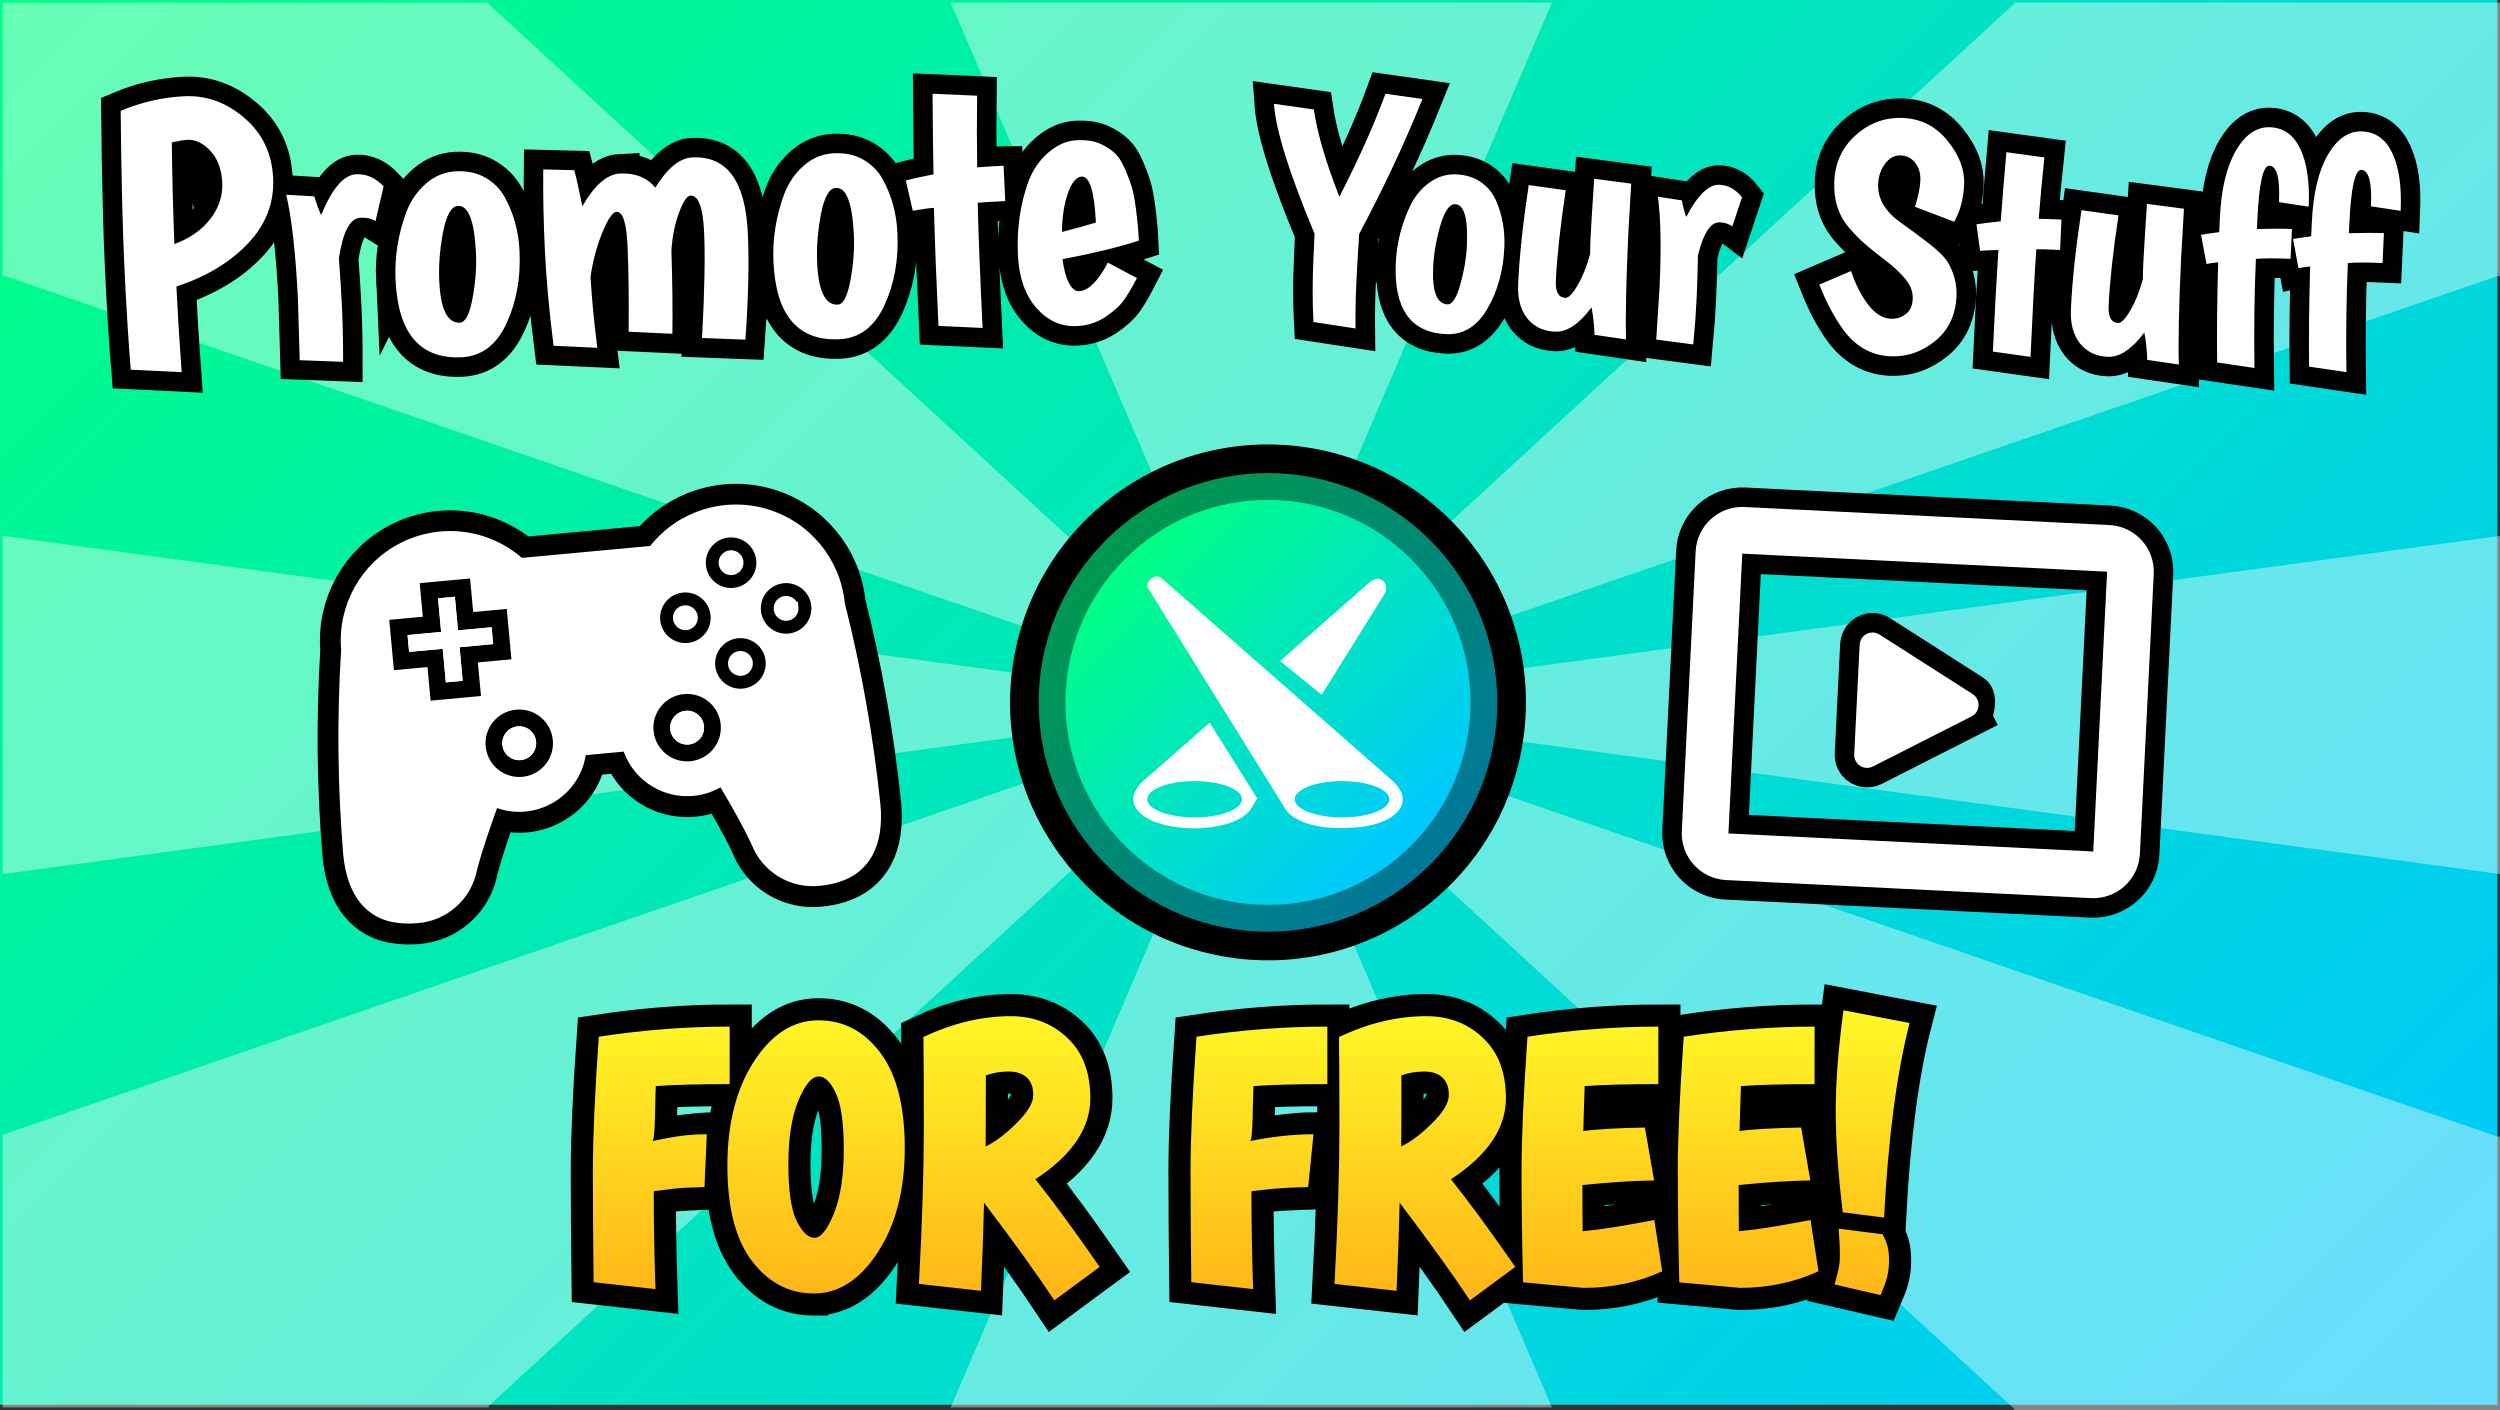 <svg version="1.1" xmlns="http://www.w3.org/2000/svg" xmlns:xlink="http://www.w3.org/1999/xlink" width="480.5" height="271" viewBox="0,0,480.5,271"><rect x="0" y="0" width="480.5" height="271" fill="#333333" stroke="none"/><defs><linearGradient x1="52" y1="-8" x2="427" y2="367" gradientUnits="userSpaceOnUse" id="color-1"><stop offset="0" stop-color="#00ff84"/><stop offset="1" stop-color="#00c8ff"/></linearGradient><linearGradient x1="239.985" y1="238.68" x2="239.985" y2="294.429" gradientUnits="userSpaceOnUse" id="color-2"><stop offset="0" stop-color="#fff827"/><stop offset="1" stop-color="#ffb517"/></linearGradient><linearGradient x1="212.041" y1="148.333" x2="274.375" y2="210.667" gradientUnits="userSpaceOnUse" id="color-3"><stop offset="0" stop-color="#00994f"/><stop offset="1" stop-color="#007899"/></linearGradient><linearGradient x1="215.684" y1="151.976" x2="270.732" y2="207.024" gradientUnits="userSpaceOnUse" id="color-4"><stop offset="0" stop-color="#00ff84"/><stop offset="1" stop-color="#00c9ff"/></linearGradient></defs><g transform="translate(0.5,-44.5)"><g stroke-linejoin="miter" stroke-miterlimit="10" stroke-dasharray="" stroke-dashoffset="0" style="mix-blend-mode: normal"><path d="M-0.5,314.5v-270h480v270z" fill="url(#color-1)" fill-rule="nonzero" stroke="none" stroke-width="1" stroke-linecap="butt"/><g fill-opacity="0.4" fill="#ffffff" fill-rule="nonzero" stroke="none" stroke-width="0" stroke-linecap="butt"><path d="M240,180.5l239.724,82.515l0.276,-0.155v52.641h-93.583l0.276,-0.155z" data-paper-data="{&quot;index&quot;:null}"/><path d="M182.219,315l57.781,-135l57.781,135z"/><path d="M297.781,45l-57.781,135l-57.781,-135z" data-paper-data="{&quot;index&quot;:null}"/><path d="M0,147.498l240,32.502l-240,32.502z"/><path d="M480,212.502l-240,-32.502l240,-32.502z" data-paper-data="{&quot;index&quot;:null}"/><path d="M240,180l-239.724,-82.515l-0.276,0.155v-52.641h93.583l-0.276,0.155z" data-paper-data="{&quot;index&quot;:null}"/><path d="M93.308,314.845l0.276,0.155h-93.583v-52.641l0.276,0.155l239.724,-82.515z" data-paper-data="{&quot;index&quot;:null}"/><path d="M386.693,45.155l-0.276,-0.155h93.583v52.641l-0.276,-0.155l-239.724,82.515z" data-paper-data="{&quot;index&quot;:null}"/></g><path d="M24.631,115.557c-0.444,-5.386 -0.846,-11.857 -1.207,-19.414c-0.361,-7.566 -0.606,-17.678 -0.733,-30.335c3.936,-1.673 8.014,-2.61 12.235,-2.811c4.221,-0.201 8.065,1.184 11.531,4.156c3.466,2.963 5.312,6.821 5.539,11.573c0.226,4.743 -1.381,8.928 -4.822,12.557c-3.432,3.628 -8.02,6.392 -13.767,8.292c0.255,5.339 0.591,10.824 1.009,16.454zM39.932,86.572c1.645,-2.133 -0.593,-4.962 -0.714,-7.487c-0.121,-2.534 2.124,-4.058 0.735,-5.57c-1.389,-1.512 -2.894,-2.229 -4.515,-2.152c-0.429,0.02 -1.401,0.188 -2.918,0.503c0.078,6.73 0.245,13.245 0.499,19.546c2.964,-1.094 5.269,-2.708 6.913,-4.841zM68.789,86.344c-2.003,0.096 -3.388,2.693 -4.153,7.791c0.253,3.341 0.452,6.539 0.598,9.595c0.145,3.047 0.216,6.485 0.212,10.314l-8.336,-0.317c-0.195,-7.023 -0.31,-10.893 -0.344,-11.61c-0.421,-8.824 -1.172,-15.554 -2.252,-20.19l5.394,0.317c0.402,1.372 0.842,2.57 1.32,3.593c2.1,-5.115 4.343,-7.73 6.728,-7.844c1.957,-0.093 3.717,0.682 5.28,2.326l-1.559,6.672c-0.78,-0.486 -1.742,-0.701 -2.889,-0.647zM83.93,98.593c0.258,5.395 1.579,8.035 3.964,7.922c1.053,-0.05 1.861,-1.606 2.425,-4.668c0.573,-3.062 0.793,-5.977 0.661,-8.745c-0.292,-6.112 -1.439,-9.121 -3.443,-9.025c-1.286,0.061 -2.247,1.746 -2.883,5.054c-0.627,3.308 -0.868,6.462 -0.725,9.462zM75.527,98.349c-0.212,-4.435 0.485,-8.82 2.09,-13.155c0.857,-2.189 2.125,-4.005 3.802,-5.449c1.677,-1.444 3.588,-2.216 5.731,-2.319c2.143,-0.102 4.011,0.299 5.605,1.203c1.603,0.904 2.848,2.147 3.736,3.73c1.727,3.121 2.681,6.568 2.861,10.342c0.248,5.199 -0.594,9.867 -2.526,14.003c-1.923,4.126 -4.795,6.28 -8.615,6.463c-7.967,0.38 -12.195,-4.559 -12.684,-14.818zM118.663,77.856c2.907,-0.139 5.173,0.762 6.797,2.701c2.305,-3.752 4.674,-5.686 7.105,-5.802c6.634,-0.317 10.189,4.51 10.665,14.48c0.269,5.637 0.115,12.485 -0.462,20.544l-8.336,-0.317c0.487,-8.97 0.619,-15.789 0.396,-20.457c-0.223,-4.677 -1.099,-6.98 -2.627,-6.907c-0.671,0.032 -1.407,1.141 -2.209,3.327c-0.802,2.186 -1.284,4.6 -1.447,7.241c0.191,5.968 0.254,11.297 0.189,15.988l-8.41,-0.397c0.061,-6.736 -0.012,-12.275 -0.219,-16.617c-0.207,-4.342 -0.907,-6.485 -2.1,-6.428c-0.764,0.036 -1.693,1.407 -2.788,4.111c-1.085,2.704 -1.824,5.522 -2.216,8.455c0.265,4.386 0.701,8.909 1.306,13.568l-8.409,-0.383c-0.852,-6.702 -1.41,-12.82 -1.675,-18.355c-0.264,-5.535 -0.367,-10.718 -0.308,-15.549l5.961,0.15c0.35,1.272 0.867,3.587 1.55,6.944c2.336,-4.081 4.748,-6.18 7.236,-6.299zM156.563,95.126c0.258,5.395 1.579,8.035 3.964,7.922c1.053,-0.05 1.861,-1.606 2.425,-4.668c0.573,-3.062 0.793,-5.977 0.661,-8.745c-0.292,-6.112 -1.439,-9.121 -3.443,-9.025c-1.286,0.061 -2.247,1.746 -2.883,5.054c-0.627,3.308 -0.868,6.462 -0.725,9.462zM148.16,94.883c-0.212,-4.435 0.485,-8.82 2.09,-13.155c0.857,-2.189 2.125,-4.005 3.802,-5.449c1.677,-1.444 3.588,-2.216 5.731,-2.319c2.143,-0.102 4.011,0.299 5.605,1.203c1.603,0.904 2.848,2.147 3.736,3.73c1.727,3.121 2.681,6.568 2.861,10.342c0.248,5.199 -0.594,9.867 -2.526,14.003c-1.923,4.126 -4.795,6.28 -8.615,6.463c-7.967,0.38 -12.195,-4.559 -12.684,-14.818zM192.385,76.354l0.324,6.793c-2.292,0.109 -4.057,0.217 -5.294,0.323c0.088,4.777 0.401,12.798 0.938,24.063l-8.48,-0.394c-0.398,-8.349 -0.689,-15.913 -0.873,-22.694c-0.717,0.034 -2.072,0.22 -4.064,0.558l-1.342,-5.819c1.125,-0.297 2.9,-0.689 5.323,-1.179c-0.075,-3.536 -0.135,-8.697 -0.179,-15.485l8.563,0.376c-0.063,4.738 -0.059,9.328 0.013,13.77c1.19,-0.104 2.88,-0.208 5.07,-0.312zM212.429,94.981l5.59,2.955c-0.829,1.618 -1.636,2.996 -2.422,4.136c-0.787,1.13 -1.99,2.238 -3.61,3.324c-1.62,1.086 -3.455,1.678 -5.505,1.776c-3.01,0.144 -5.6,-1.012 -7.772,-3.467c-2.172,-2.455 -3.361,-5.854 -3.568,-10.196c-0.237,-4.966 0.422,-9.639 1.978,-14.019c0.853,-2.282 2.14,-4.169 3.862,-5.662c1.722,-1.492 3.524,-2.283 5.406,-2.373c1.882,-0.09 3.411,0.136 4.585,0.678c1.175,0.542 2.124,1.164 2.849,1.867c0.734,0.703 1.396,1.759 1.986,3.169c0.59,1.41 1.014,2.562 1.272,3.455c0.257,0.894 0.502,2.199 0.733,3.915c0.295,2.274 0.487,4.343 0.576,6.206c-3.761,1.235 -8.653,2.426 -14.678,3.572c0.24,1.903 0.649,3.415 1.225,4.536c0.576,1.112 1.223,1.651 1.94,1.616c0,0 3.667,-1.917 5.551,-5.49zM207.409,78.439c-1.053,0.05 -1.949,1.144 -2.687,3.28c-0.729,2.136 -1.098,4.591 -1.105,7.365c2.5,-0.642 4.671,-1.246 6.512,-1.81c-0.285,-5.963 -1.191,-8.908 -2.719,-8.836z" fill="none" fill-rule="nonzero" stroke="#000000" stroke-width="7.5" stroke-linecap="square"/><path d="M24.631,115.557c-0.444,-5.386 -0.846,-11.857 -1.207,-19.414c-0.361,-7.566 -0.606,-17.678 -0.733,-30.335c3.936,-1.673 8.014,-2.61 12.235,-2.811c4.221,-0.201 8.065,1.184 11.531,4.156c3.466,2.963 5.312,6.821 5.539,11.573c0.226,4.743 -1.381,8.928 -4.822,12.557c-3.432,3.628 -8.02,6.392 -13.767,8.292c0.255,5.339 0.591,10.824 1.009,16.454zM39.932,86.572c1.645,-2.133 2.407,-4.462 2.286,-6.987c-0.121,-2.534 -0.876,-4.558 -2.265,-6.07c-1.389,-1.512 -2.894,-2.229 -4.515,-2.152c-0.429,0.02 -1.401,0.188 -2.918,0.503c0.078,6.73 0.245,13.245 0.499,19.546c2.964,-1.094 5.269,-2.708 6.913,-4.841zM68.789,86.344c-2.003,0.096 -3.388,2.693 -4.153,7.791c0.253,3.341 0.452,6.539 0.598,9.595c0.145,3.047 0.216,6.485 0.212,10.314l-8.336,-0.317c-0.195,-7.023 -0.31,-10.893 -0.344,-11.61c-0.421,-8.824 -1.172,-15.554 -2.252,-20.19l5.394,0.317c0.402,1.372 0.842,2.57 1.32,3.593c2.1,-5.115 4.343,-7.73 6.728,-7.844c1.957,-0.093 3.717,0.682 5.28,2.326l-1.559,6.672c-0.78,-0.486 -1.742,-0.701 -2.889,-0.647zM83.93,98.593c0.258,5.395 1.579,8.035 3.964,7.922c1.053,-0.05 1.861,-1.606 2.425,-4.668c0.573,-3.062 0.793,-5.977 0.661,-8.745c-0.292,-6.112 -1.439,-9.121 -3.443,-9.025c-1.286,0.061 -2.247,1.746 -2.883,5.054c-0.627,3.308 -0.868,6.462 -0.725,9.462zM75.527,98.349c-0.212,-4.435 0.485,-8.82 2.09,-13.155c0.857,-2.189 2.125,-4.005 3.802,-5.449c1.677,-1.444 3.588,-2.216 5.731,-2.319c2.143,-0.102 4.011,0.299 5.605,1.203c1.603,0.904 2.848,2.147 3.736,3.73c1.727,3.121 2.681,6.568 2.861,10.342c0.248,5.199 -0.594,9.867 -2.526,14.003c-1.923,4.126 -4.795,6.28 -8.615,6.463c-7.967,0.38 -12.195,-4.559 -12.684,-14.818zM118.663,77.856c2.907,-0.139 5.173,0.762 6.797,2.701c2.305,-3.752 4.674,-5.686 7.105,-5.802c6.634,-0.317 10.189,4.51 10.665,14.48c0.269,5.637 0.115,12.485 -0.462,20.544l-8.336,-0.317c0.487,-8.97 0.619,-15.789 0.396,-20.457c-0.223,-4.677 -1.099,-6.98 -2.627,-6.907c-0.671,0.032 -1.407,1.141 -2.209,3.327c-0.802,2.186 -1.284,4.6 -1.447,7.241c0.191,5.968 0.254,11.297 0.189,15.988l-8.41,-0.397c0.061,-6.736 -0.012,-12.275 -0.219,-16.617c-0.207,-4.342 -0.907,-6.485 -2.1,-6.428c-0.764,0.036 -1.693,1.407 -2.788,4.111c-1.085,2.704 -1.824,5.522 -2.216,8.455c0.265,4.386 0.701,8.909 1.306,13.568l-8.409,-0.383c-0.852,-6.702 -1.41,-12.82 -1.675,-18.355c-0.264,-5.535 -0.367,-10.718 -0.308,-15.549l5.961,0.15c0.35,1.272 0.867,3.587 1.55,6.944c2.336,-4.081 4.748,-6.18 7.236,-6.299zM156.563,95.126c0.258,5.395 1.579,8.035 3.964,7.922c1.053,-0.05 1.861,-1.606 2.425,-4.668c0.573,-3.062 0.793,-5.977 0.661,-8.745c-0.292,-6.112 -1.439,-9.121 -3.443,-9.025c-1.286,0.061 -2.247,1.746 -2.883,5.054c-0.627,3.308 -0.868,6.462 -0.725,9.462zM148.16,94.883c-0.212,-4.435 0.485,-8.82 2.09,-13.155c0.857,-2.189 2.125,-4.005 3.802,-5.449c1.677,-1.444 3.588,-2.216 5.731,-2.319c2.143,-0.102 4.011,0.299 5.605,1.203c1.603,0.904 2.848,2.147 3.736,3.73c1.727,3.121 2.681,6.568 2.861,10.342c0.248,5.199 -0.594,9.867 -2.526,14.003c-1.923,4.126 -4.795,6.28 -8.615,6.463c-7.967,0.38 -12.195,-4.559 -12.684,-14.818zM192.385,76.354l0.324,6.793c-2.292,0.109 -4.057,0.217 -5.294,0.323c0.088,4.777 0.401,12.798 0.938,24.063l-8.48,-0.394c-0.398,-8.349 -0.689,-15.913 -0.873,-22.694c-0.717,0.034 -2.072,0.22 -4.064,0.558l-1.342,-5.819c1.125,-0.297 2.9,-0.689 5.323,-1.179c-0.075,-3.536 -0.135,-8.697 -0.179,-15.485l8.563,0.376c-0.063,4.738 -0.059,9.328 0.013,13.77c1.19,-0.104 2.88,-0.208 5.07,-0.312zM206.878,100.471c1.817,-0.087 3.667,-1.917 5.551,-5.49l5.59,2.955c-0.829,1.618 -1.636,2.996 -2.422,4.136c-0.787,1.13 -1.99,2.238 -3.61,3.324c-1.62,1.086 -3.455,1.678 -5.505,1.776c-3.01,0.144 -5.6,-1.012 -7.772,-3.467c-2.172,-2.455 -3.361,-5.854 -3.568,-10.196c-0.237,-4.966 0.422,-9.639 1.978,-14.019c0.853,-2.282 2.14,-4.169 3.862,-5.662c1.722,-1.492 3.524,-2.283 5.406,-2.373c1.882,-0.09 3.411,0.136 4.585,0.678c1.175,0.542 2.124,1.164 2.849,1.867c0.734,0.703 1.396,1.759 1.986,3.169c0.59,1.41 1.014,2.562 1.272,3.455c0.257,0.894 0.502,2.199 0.733,3.915c0.295,2.274 0.487,4.343 0.576,6.206c-3.761,1.235 -8.653,2.426 -14.678,3.572c0.24,1.903 0.649,3.415 1.225,4.536c0.576,1.112 1.223,1.651 1.94,1.616zM207.409,78.439c-1.053,0.05 -1.949,1.144 -2.687,3.28c-0.729,2.136 -1.098,4.591 -1.105,7.365c2.5,-0.642 4.671,-1.246 6.512,-1.81c-0.285,-5.963 -1.191,-8.908 -2.719,-8.836z" fill="#ffffff" fill-rule="nonzero" stroke="none" stroke-width="1" stroke-linecap="square"/><path d="M251.943,94.172l0.215,-4.739c-4.856,-11.616 -7.46,-19.943 -7.809,-24.981l7.665,1.083c0.697,4.644 2.336,10.235 4.915,16.773c3.746,-7.279 6.697,-13.875 8.854,-19.788l7.114,1.01c-3.433,8.523 -7.486,17.162 -12.159,25.918c-0.248,3.693 -0.436,6.935 -0.562,9.726c-0.127,2.791 -0.174,5.609 -0.143,8.455l-8.092,-1.236c-0.195,-3.834 -0.195,-7.908 0.001,-12.223zM274.952,95.893c-0.211,4.643 0.71,7.011 2.763,7.105c0.906,0.041 1.723,-1.228 2.451,-3.806c0.736,-2.578 1.158,-5.058 1.266,-7.44c0.239,-5.261 -0.504,-7.93 -2.228,-8.009c-1.107,-0.05 -2.065,1.316 -2.874,4.1c-0.801,2.784 -1.261,5.467 -1.378,8.05zM267.771,95.012c0.173,-3.817 1.121,-7.519 2.843,-11.105c0.91,-1.807 2.141,-3.262 3.694,-4.364c1.553,-1.103 3.251,-1.612 5.096,-1.528c1.844,0.084 3.413,0.577 4.706,1.479c1.301,0.903 2.269,2.068 2.903,3.495c1.23,2.812 1.772,5.842 1.624,9.09c-0.203,4.475 -1.298,8.407 -3.284,11.796c-1.978,3.382 -4.611,4.998 -7.899,4.848c-6.857,-0.311 -10.084,-4.882 -9.683,-13.711zM313.016,79.794l-0.562,9.726c-0.416,9.15 -0.557,15.89 -0.424,20.219l-6.071,-0.891c-0.042,-1.73 -0.227,-3.486 -0.556,-5.269c-2.412,3.217 -4.757,4.774 -7.035,4.671c-2.278,-0.103 -4.059,-0.964 -5.343,-2.581c-1.284,-1.625 -1.864,-3.813 -1.739,-6.564c0.242,-5.333 0.92,-11.679 2.034,-19.037l7.115,0.998c-1.057,6.991 -1.691,12.805 -1.901,17.44c-0.095,2.101 0.514,3.181 1.83,3.241c0.609,0.028 1.394,-0.78 2.352,-2.424c0.967,-1.644 1.769,-3.644 2.406,-6.002c0.001,-0.908 0.029,-1.976 0.085,-3.202c0.056,-1.235 0.287,-4.989 0.692,-11.263zM330.028,87.233c-1.724,-0.078 -3.118,2.036 -4.182,6.343c-0.051,2.883 -0.136,5.639 -0.255,8.269c-0.119,2.622 -0.334,5.574 -0.643,8.855l-7.117,-0.938c0.395,-6.033 0.606,-9.358 0.634,-9.976c0.345,-7.594 0.24,-13.421 -0.315,-17.48l4.597,0.703c0.234,1.208 0.516,2.269 0.844,3.184c2.208,-4.215 4.339,-6.276 6.392,-6.183c1.684,0.077 3.13,0.881 4.338,2.415l-1.869,5.593c-0.629,-0.479 -1.437,-0.74 -2.423,-0.785zM367.557,84.248c0.629,-1.988 0.974,-3.66 1.035,-5.016c0.062,-1.355 -0.261,-2.491 -0.966,-3.407c-0.698,-0.916 -1.632,4.1 -2.803,4.047c-1.163,-0.053 -2.163,-5.024 -3.001,-3.913c-0.83,1.111 -1.279,2.409 -1.346,3.893c-0.13,2.871 1.402,5.408 4.596,7.61c3.183,2.282 5.346,3.923 6.49,4.924c1.152,1.001 1.959,1.901 2.421,2.702c1.136,2.069 1.655,4.169 1.558,6.303c-0.168,3.697 -1.545,6.588 -4.131,8.672c-2.578,2.085 -5.426,3.056 -8.546,2.915c-3.697,-0.168 -6.726,-1.869 -9.086,-5.102c-1.71,-2.344 -3.246,-5.234 -4.608,-8.671l6.098,-2.616c0.834,2.505 1.919,4.644 3.252,6.416c1.342,1.765 -1.185,-4.317 0.419,-4.244c1.026,0.047 5.964,6.76 6.811,6.139c0.856,-0.62 1.314,-1.596 1.375,-2.927c0.061,-1.339 -0.396,-2.606 -1.37,-3.799c-0.974,-1.201 -2.296,-2.435 -3.966,-3.7c-1.67,-1.273 -2.961,-2.308 -3.873,-3.105c-0.912,-0.805 -1.914,-1.827 -3.007,-3.066c-2.069,-2.4 -3.021,-5.397 -2.858,-8.989c0.163,-3.593 1.551,-6.551 4.164,-8.875c2.613,-2.332 5.644,-3.42 9.092,-3.263c3.448,0.157 6.291,1.624 8.527,4.401c2.245,2.77 3.303,5.562 3.175,8.377c-0.128,2.815 -0.771,5.2 -1.928,7.157zM395.712,86.697l-0.266,5.846c-1.973,-0.09 -3.493,-0.139 -4.562,-0.147c-0.307,4.1 -0.68,10.998 -1.121,20.694l-7.234,-1.016c0.326,-7.185 0.682,-13.69 1.067,-19.515c-0.617,-0.028 -1.793,0.023 -3.527,0.153l-0.685,-5.094c0.988,-0.164 2.54,-0.359 4.655,-0.584c0.218,-3.036 0.58,-7.463 1.086,-13.282l7.307,1.007c-0.433,4.055 -0.797,7.988 -1.09,11.799c1.028,0.007 2.485,0.053 4.369,0.138zM419.257,84.62l-0.562,9.726c-0.416,9.15 -0.557,15.89 -0.424,20.219l-6.071,-0.891c-0.042,-1.73 -0.227,-3.486 -0.556,-5.269c-2.412,3.217 -4.757,4.774 -7.035,4.671c-2.278,-0.103 -4.059,-0.964 -5.343,-2.581c-1.284,-1.625 -1.864,-3.813 -1.739,-6.564c0.242,-5.333 0.92,-11.679 2.034,-19.037l7.115,0.998c-1.057,6.991 -1.691,12.805 -1.901,17.44c-0.095,2.101 0.514,3.182 1.83,3.241c0.609,0.028 1.394,-0.78 2.352,-2.424c0.967,-1.644 1.769,-3.644 2.406,-6.002c0.001,-0.908 0.029,-1.976 0.085,-3.202c0.056,-1.235 0.287,-4.989 0.692,-11.263zM426.159,86.416c0.252,-5.549 1.28,-9.874 3.085,-12.975c1.805,-3.108 4.01,-4.603 6.616,-4.485c2.606,0.118 4.539,1.532 5.798,4.241c1.259,2.709 1.783,6.385 1.572,11.028l-5.71,-0.874c0.209,-4.603 -0.404,-6.937 -1.84,-7.003c-1.227,-0.056 -1.999,3.409 -2.316,10.394l-0.081,1.78c2.76,-0.084 5.002,-0.086 6.726,-0.008l-0.261,5.738c-2.839,-0.129 -5.061,-0.129 -6.666,-0.001c-0.286,6.287 -0.378,13.278 -0.278,20.973l-7.172,-1.061c-0.071,-5.685 -0.005,-12.102 0.2,-19.253c-1.074,0.12 -1.823,0.231 -2.245,0.332l-1.035,-5.604c0.414,-0.102 1.575,-0.274 3.483,-0.517zM443.835,87.219c0.252,-5.549 1.28,-9.874 3.085,-12.975c1.805,-3.108 4.01,-4.603 6.616,-4.485c2.606,0.118 4.539,1.532 5.798,4.241c1.259,2.709 1.783,6.385 1.572,11.028l-5.71,-0.874c0.209,-4.603 -0.404,-6.937 -1.84,-7.003c-1.227,-0.056 -1.999,3.409 -2.316,10.394l-0.081,1.78c2.76,-0.084 5.002,-0.086 6.726,-0.008l-0.261,5.738c-2.839,-0.129 -5.061,-0.129 -6.666,-0.001c-0.286,6.287 -0.378,13.278 -0.278,20.973l-7.172,-1.061c-0.071,-5.685 -0.005,-12.102 0.2,-19.253c-1.074,0.12 -1.823,0.231 -2.245,0.332l-1.035,-5.604c0.414,-0.102 1.575,-0.274 3.483,-0.517z" fill="none" fill-rule="nonzero" stroke="#000000" stroke-width="7.5" stroke-linecap="square"/><path d="M251.943,94.172l0.215,-4.739c-4.856,-11.616 -7.46,-19.943 -7.809,-24.981l7.665,1.083c0.697,4.644 2.336,10.235 4.915,16.773c3.746,-7.279 6.697,-13.875 8.854,-19.788l7.114,1.01c-3.433,8.523 -7.486,17.162 -12.159,25.918c-0.248,3.693 -0.436,6.935 -0.562,9.726c-0.127,2.791 -0.174,5.609 -0.143,8.455l-8.092,-1.236c-0.195,-3.834 -0.195,-7.908 0.001,-12.223zM274.952,95.893c-0.211,4.643 0.71,7.011 2.763,7.105c0.906,0.041 1.723,-1.228 2.451,-3.806c0.736,-2.578 1.158,-5.058 1.266,-7.44c0.239,-5.261 -0.504,-7.93 -2.228,-8.009c-1.107,-0.05 -2.065,1.316 -2.874,4.1c-0.801,2.784 -1.261,5.467 -1.378,8.05zM267.771,95.012c0.173,-3.817 1.121,-7.519 2.843,-11.105c0.91,-1.807 2.141,-3.262 3.694,-4.364c1.553,-1.103 3.251,-1.612 5.096,-1.528c1.844,0.084 3.413,0.577 4.706,1.479c1.301,0.903 2.269,2.068 2.903,3.495c1.23,2.812 1.772,5.842 1.624,9.09c-0.203,4.475 -1.298,8.407 -3.284,11.796c-1.978,3.382 -4.611,4.998 -7.899,4.848c-6.857,-0.311 -10.084,-4.882 -9.683,-13.711zM313.016,79.794l-0.562,9.726c-0.416,9.15 -0.557,15.89 -0.424,20.219l-6.071,-0.891c-0.042,-1.73 -0.227,-3.486 -0.556,-5.269c-2.412,3.217 -4.757,4.774 -7.035,4.671c-2.278,-0.103 -4.059,-0.964 -5.343,-2.581c-1.284,-1.625 -1.864,-3.813 -1.739,-6.564c0.242,-5.333 0.92,-11.679 2.034,-19.037l7.115,0.998c-1.057,6.991 -1.691,12.805 -1.901,17.44c-0.095,2.101 0.514,3.181 1.83,3.241c0.609,0.028 1.394,-0.78 2.352,-2.424c0.967,-1.644 1.769,-3.644 2.406,-6.002c0.001,-0.908 0.029,-1.976 0.085,-3.202c0.056,-1.235 0.287,-4.989 0.692,-11.263zM330.028,87.233c-1.724,-0.078 -3.118,2.036 -4.182,6.343c-0.051,2.883 -0.136,5.639 -0.255,8.269c-0.119,2.622 -0.334,5.574 -0.643,8.855l-7.117,-0.938c0.395,-6.033 0.606,-9.358 0.634,-9.976c0.345,-7.594 0.24,-13.421 -0.315,-17.48l4.597,0.703c0.234,1.208 0.516,2.269 0.844,3.184c2.208,-4.215 4.339,-6.276 6.392,-6.183c1.684,0.077 3.13,0.881 4.338,2.415l-1.869,5.593c-0.629,-0.479 -1.437,-0.74 -2.423,-0.785zM367.557,84.248c0.629,-1.988 0.974,-3.66 1.035,-5.016c0.062,-1.355 -0.261,-2.491 -0.966,-3.407c-0.698,-0.916 -1.632,-1.4 -2.803,-1.453c-1.163,-0.053 -2.163,0.476 -3.001,1.587c-0.83,1.111 -1.279,2.409 -1.346,3.893c-0.13,2.871 1.402,5.408 4.596,7.61c3.183,2.282 5.346,3.923 6.49,4.924c1.152,1.001 1.959,1.901 2.421,2.702c1.136,2.069 1.655,4.169 1.558,6.303c-0.168,3.697 -1.545,6.588 -4.131,8.672c-2.578,2.085 -5.426,3.056 -8.546,2.915c-3.697,-0.168 -6.726,-1.869 -9.086,-5.102c-1.71,-2.344 -3.246,-5.234 -4.608,-8.671l6.098,-2.616c0.834,2.505 1.919,4.644 3.252,6.416c1.342,1.765 2.815,2.683 4.419,2.756c1.026,0.047 1.964,-0.24 2.812,-0.861c0.856,-0.62 1.314,-1.596 1.375,-2.927c0.061,-1.339 -0.396,-2.606 -1.37,-3.799c-0.974,-1.201 -2.296,-2.435 -3.966,-3.7c-1.67,-1.273 -2.961,-2.308 -3.873,-3.105c-0.912,-0.805 -1.914,-1.827 -3.007,-3.066c-2.069,-2.4 -3.021,-5.397 -2.858,-8.989c0.163,-3.593 1.551,-6.551 4.164,-8.875c2.613,-2.332 5.644,-3.42 9.092,-3.263c3.448,0.157 6.291,1.624 8.527,4.401c2.245,2.77 3.303,5.562 3.175,8.377c-0.128,2.815 -0.771,5.2 -1.928,7.157zM395.712,86.697l-0.266,5.846c-1.973,-0.09 -3.493,-0.139 -4.562,-0.147c-0.307,4.1 -0.68,10.998 -1.121,20.694l-7.234,-1.016c0.326,-7.185 0.682,-13.69 1.067,-19.515c-0.617,-0.028 -1.793,0.023 -3.527,0.153l-0.685,-5.094c0.988,-0.164 2.54,-0.359 4.655,-0.584c0.218,-3.036 0.58,-7.463 1.086,-13.282l7.307,1.007c-0.433,4.055 -0.797,7.988 -1.09,11.799c1.028,0.007 2.485,0.053 4.369,0.138zM419.257,84.62l-0.562,9.726c-0.416,9.15 -0.557,15.89 -0.424,20.219l-6.071,-0.891c-0.042,-1.73 -0.227,-3.486 -0.556,-5.269c-2.412,3.217 -4.757,4.774 -7.035,4.671c-2.278,-0.103 -4.059,-0.964 -5.343,-2.581c-1.284,-1.625 -1.864,-3.813 -1.739,-6.564c0.242,-5.333 0.92,-11.679 2.034,-19.037l7.115,0.998c-1.057,6.991 -1.691,12.805 -1.901,17.44c-0.095,2.101 0.514,3.182 1.83,3.241c0.609,0.028 1.394,-0.78 2.352,-2.424c0.967,-1.644 1.769,-3.644 2.406,-6.002c0.001,-0.908 0.029,-1.976 0.085,-3.202c0.056,-1.235 0.287,-4.989 0.692,-11.263zM426.159,86.416c0.252,-5.549 1.28,-9.874 3.085,-12.975c1.805,-3.108 4.01,-4.603 6.616,-4.485c2.606,0.118 4.539,1.532 5.798,4.241c1.259,2.709 1.783,6.385 1.572,11.028l-5.71,-0.874c0.209,-4.603 -0.404,-6.937 -1.84,-7.003c-1.227,-0.056 -1.999,3.409 -2.316,10.394l-0.081,1.78c2.76,-0.084 5.002,-0.086 6.726,-0.008l-0.261,5.738c-2.839,-0.129 -5.061,-0.129 -6.666,-0.001c-0.286,6.287 -0.378,13.278 -0.278,20.973l-7.172,-1.061c-0.071,-5.685 -0.005,-12.102 0.2,-19.253c-1.074,0.12 -1.823,0.231 -2.245,0.332l-1.035,-5.604c0.414,-0.102 1.575,-0.274 3.483,-0.517zM443.835,87.219c0.252,-5.549 1.28,-9.874 3.085,-12.975c1.805,-3.108 4.01,-4.603 6.616,-4.485c2.606,0.118 4.539,1.532 5.798,4.241c1.259,2.709 1.783,6.385 1.572,11.028l-5.71,-0.874c0.209,-4.603 -0.404,-6.937 -1.84,-7.003c-1.227,-0.056 -1.999,3.409 -2.316,10.394l-0.081,1.78c2.76,-0.084 5.002,-0.086 6.726,-0.008l-0.261,5.738c-2.839,-0.129 -5.061,-0.129 -6.666,-0.001c-0.286,6.287 -0.378,13.278 -0.278,20.973l-7.172,-1.061c-0.071,-5.685 -0.005,-12.102 0.2,-19.253c-1.074,0.12 -1.823,0.231 -2.245,0.332l-1.035,-5.604c0.414,-0.102 1.575,-0.274 3.483,-0.517z" fill="#ffffff" fill-rule="nonzero" stroke="none" stroke-width="1" stroke-linecap="square"/><path d="M139.743,252.863c-5.913,0 -10.645,0.127 -14.197,0.381c-0.035,0.481 -0.087,2.366 -0.157,5.655c-0.061,3.28 -0.538,4.92 -0.538,4.92c0,0 8.354,-1.312 12.228,-1.312l1.863,10.142c-6.062,0.157 -10.658,0.429 -13.79,0.813c0,6.149 0.109,12.417 0.328,18.802l-11.887,-1.325c-0.096,-8.074 -0.144,-15.233 -0.144,-21.479c0,-6.245 0.381,-14.813 1.141,-25.703c8.467,-1.295 16.851,-1.942 25.152,-1.942zM155.955,293.104c-4.758,0 -8.725,-2.064 -11.9,-6.193c-3.166,-4.137 -4.75,-10.26 -4.75,-18.369c0,-8.109 1.706,-14.791 5.117,-20.048c3.411,-5.257 7.531,-7.886 12.36,-7.886c4.837,0 8.813,2.082 11.927,6.245c3.123,4.164 4.684,10.265 4.684,18.303c0,8.03 -1.719,14.695 -5.156,19.996c-3.429,5.301 -7.523,7.951 -12.281,7.951zM156.887,251.394c-1.347,0 -2.663,1.548 -3.949,4.645c-1.277,3.096 -1.916,7.177 -1.916,12.242c0,5.065 0.529,8.686 1.588,10.864c1.058,2.169 2.204,3.254 3.438,3.254c1.233,0 2.48,-1.561 3.739,-4.684c1.26,-3.123 1.889,-7.216 1.889,-12.281c0,-5.065 -0.507,-8.668 -1.522,-10.811c-1.015,-2.152 -2.104,-3.228 -3.267,-3.228zM176.115,291.267c0.63,-11.599 0.945,-21.597 0.945,-29.994c0,-8.406 -0.026,-14.227 -0.079,-17.464c5.651,-2.668 11.244,-4.002 16.781,-4.002c4.312,0 7.938,1.386 10.877,4.159c2.948,2.764 4.422,6.635 4.422,11.612c0,5.782 -3.521,10.973 -10.562,15.574c3.455,4.33 7.575,9.945 12.36,16.847l-8.712,6.429c-3.341,-5.038 -7.846,-11.297 -13.514,-18.776c-0.087,4.242 -0.284,9.889 -0.59,16.939zM188.934,264.855c1.828,-0.866 3.809,-2.357 5.944,-4.474c2.143,-2.117 3.215,-3.919 3.215,-5.406c0,-1.487 -0.411,-2.611 -1.233,-3.372c-0.813,-0.77 -1.986,-1.155 -3.516,-1.155c-1.531,0 -2.987,0.245 -4.369,0.735c0,6.919 -0.013,11.476 -0.039,13.672zM254.617,252.863c-5.913,0 -10.645,0.127 -14.197,0.381c-0.035,0.481 -0.087,2.366 -0.157,5.655c-0.061,3.28 -0.538,4.92 -0.538,4.92c0,0 8.353,-1.312 12.228,-1.312l1.863,10.142c-6.062,0.157 -10.658,0.429 -13.79,0.813c0,6.149 0.109,12.417 0.328,18.802l-11.887,-1.325c-0.096,-8.074 -0.144,-15.233 -0.144,-21.479c0,-6.245 0.381,-14.813 1.141,-25.703c8.467,-1.295 16.851,-1.942 25.152,-1.942zM255.99,291.267c0.63,-11.599 0.945,-21.597 0.945,-29.994c0,-8.406 -0.026,-14.227 -0.079,-17.464c5.651,-2.668 11.244,-4.002 16.781,-4.002c4.312,0 7.938,1.386 10.877,4.159c2.948,2.764 4.422,6.635 4.422,11.612c0,5.782 -3.521,10.973 -10.562,15.574c3.455,4.33 7.575,9.945 12.36,16.847l-8.712,6.429c-3.341,-5.038 -7.846,-11.297 -13.514,-18.776c-0.087,4.242 -0.284,9.889 -0.59,16.939zM268.809,264.855c1.828,-0.866 3.809,-2.357 5.944,-4.474c2.143,-2.117 3.215,-3.919 3.215,-5.406c0,-1.487 -0.411,-2.611 -1.233,-3.372c-0.813,-0.77 -1.986,-1.155 -3.516,-1.155c-1.531,0 -2.987,0.245 -4.369,0.735c0,6.919 -0.013,11.476 -0.039,13.672zM292.229,290.966c-0.192,-7.907 -0.289,-15.028 -0.289,-21.36c0,-6.342 0.381,-14.958 1.141,-25.848c8.467,-1.295 16.851,-1.942 25.152,-1.942v11.048c-5.957,0 -10.676,0.127 -14.157,0.381c-0.149,4.172 -0.236,7.055 -0.262,8.647c2.379,-0.35 6.324,-0.577 11.835,-0.682l1.771,10.169c-4.05,0.061 -8.642,0.359 -13.777,0.892c0,4.54 0.013,7.496 0.039,8.87c2.869,-0.227 7.461,-0.945 13.777,-2.152l1.522,9.854c-4.636,2.126 -9.674,3.188 -15.115,3.188zM322.257,290.966c-0.192,-7.907 -0.289,-15.028 -0.289,-21.36c0,-6.342 0.381,-14.958 1.141,-25.848c8.467,-1.295 16.851,-1.942 25.152,-1.942v11.048c-5.957,0 -10.676,0.127 -14.157,0.381c-0.149,4.172 -0.236,7.055 -0.262,8.647c2.379,-0.35 6.324,-0.577 11.835,-0.682l1.771,10.169c-4.05,0.061 -8.642,0.359 -13.777,0.892c0,4.54 0.013,7.496 0.039,8.87c2.869,-0.227 7.461,-0.945 13.777,-2.152l1.522,9.854c-4.636,2.126 -9.674,3.188 -15.115,3.188zM353.677,277.504c-0.901,-7.444 -1.351,-13.939 -1.351,-19.484c0,-5.546 0.494,-11.992 1.483,-19.34l12.714,2.44c-2.467,9.552 -4.102,22.016 -4.907,37.394zM361.313,281.715c0.84,1.531 1.26,2.659 1.26,5.117c0,2.449 -0.542,4.067 -1.627,6.587l-8.83,-2.047c0.674,-2.493 1.01,-3.739 1.01,-5.471c0,-1.741 -0.079,-2.913 -0.236,-5.248z" fill="none" fill-rule="nonzero" stroke="#000000" stroke-width="8.5" stroke-linecap="square"/><path d="M139.743,241.815v11.048c-5.913,0 -10.645,0.127 -14.197,0.381c-0.035,0.481 -0.087,2.366 -0.157,5.655c-0.061,3.28 -0.241,4.92 -0.538,4.92c4.277,-0.875 6.622,-1.312 10.497,-1.312l-0.446,10.142c-6.062,0.157 -6.617,0.429 -9.749,0.813c0,6.149 0.109,12.417 0.328,18.802l-11.887,-1.325c-0.096,-8.074 -0.144,-15.233 -0.144,-21.479c0,-6.245 0.381,-14.813 1.141,-25.703c8.467,-1.295 16.851,-1.942 25.152,-1.942zM155.955,293.104c-4.758,0 -8.725,-2.064 -11.9,-6.193c-3.166,-4.137 -4.75,-10.26 -4.75,-18.369c0,-8.109 1.706,-14.791 5.117,-20.048c3.411,-5.257 7.531,-7.886 12.36,-7.886c4.837,0 8.813,2.082 11.927,6.245c3.123,4.164 4.684,10.265 4.684,18.303c0,8.03 -1.719,14.695 -5.156,19.996c-3.429,5.301 -7.523,7.951 -12.281,7.951zM156.887,251.394c-1.347,0 -2.663,1.548 -3.949,4.645c-1.277,3.096 -1.916,7.177 -1.916,12.242c0,5.065 0.529,8.686 1.588,10.864c1.058,2.169 2.204,3.254 3.438,3.254c1.233,0 2.48,-1.561 3.739,-4.684c1.26,-3.123 1.889,-7.216 1.889,-12.281c0,-5.065 -0.507,-8.668 -1.522,-10.811c-1.015,-2.152 -2.104,-3.228 -3.267,-3.228zM176.115,291.267c0.63,-11.599 0.945,-21.597 0.945,-29.994c0,-8.406 -0.026,-14.227 -0.079,-17.464c5.651,-2.668 11.244,-4.002 16.781,-4.002c4.312,0 7.938,1.386 10.877,4.159c2.948,2.764 4.422,6.635 4.422,11.612c0,5.782 -3.521,10.973 -10.562,15.574c3.455,4.33 7.575,9.945 12.36,16.847l-8.712,6.429c-3.341,-5.038 -7.846,-11.297 -13.514,-18.776c-0.087,4.242 -0.284,9.889 -0.59,16.939zM188.934,264.855c1.828,-0.866 3.809,-2.357 5.944,-4.474c2.143,-2.117 3.215,-3.919 3.215,-5.406c0,-1.487 -0.411,-2.611 -1.233,-3.372c-0.813,-0.77 -1.986,-1.155 -3.516,-1.155c-1.531,0 -2.987,0.245 -4.369,0.735c0,6.919 -0.013,11.476 -0.039,13.672zM254.617,241.815v11.048c-5.913,0 -10.645,0.127 -14.197,0.381c-0.035,0.481 -0.087,2.366 -0.157,5.655c-0.061,3.28 -0.241,4.92 -0.538,4.92c4.277,-0.875 8.353,-1.312 12.228,-1.312l-1.023,10.142c-6.062,0.157 -7.772,0.429 -10.903,0.813c0,6.149 0.109,12.417 0.328,18.802l-11.887,-1.325c-0.096,-8.074 -0.144,-15.233 -0.144,-21.479c0,-6.245 0.381,-14.813 1.141,-25.703c8.467,-1.295 16.851,-1.942 25.152,-1.942zM255.99,291.267c0.63,-11.599 0.945,-21.597 0.945,-29.994c0,-8.406 -0.026,-14.227 -0.079,-17.464c5.651,-2.668 11.244,-4.002 16.781,-4.002c4.312,0 7.938,1.386 10.877,4.159c2.948,2.764 4.422,6.635 4.422,11.612c0,5.782 -3.521,10.973 -10.562,15.574c3.455,4.33 7.575,9.945 12.36,16.847l-8.712,6.429c-3.341,-5.038 -7.846,-11.297 -13.514,-18.776c-0.087,4.242 -0.284,9.889 -0.59,16.939zM268.809,264.855c1.828,-0.866 3.809,-2.357 5.944,-4.474c2.143,-2.117 3.215,-3.919 3.215,-5.406c0,-1.487 -0.411,-2.611 -1.233,-3.372c-0.813,-0.77 -1.986,-1.155 -3.516,-1.155c-1.531,0 -2.987,0.245 -4.369,0.735c0,6.919 -0.013,11.476 -0.039,13.672zM292.229,290.966c-0.192,-7.907 -0.289,-15.028 -0.289,-21.36c0,-6.342 0.381,-14.958 1.141,-25.848c8.467,-1.295 16.851,-1.942 25.152,-1.942v11.048c-5.957,0 -10.676,0.127 -14.157,0.381c-0.149,4.172 -0.236,7.055 -0.262,8.647c2.379,-0.35 6.324,-0.577 11.835,-0.682l1.771,10.169c-4.05,0.061 -8.642,0.359 -13.777,0.892c0,4.54 0.013,7.496 0.039,8.87c2.869,-0.227 7.461,-0.945 13.777,-2.152l1.522,9.854c-4.636,2.126 -9.674,3.188 -15.115,3.188zM322.257,290.966c-0.192,-7.907 -0.289,-15.028 -0.289,-21.36c0,-6.342 0.381,-14.958 1.141,-25.848c8.467,-1.295 16.851,-1.942 25.152,-1.942v11.048c-5.957,0 -10.676,0.127 -14.157,0.381c-0.149,4.172 -0.236,7.055 -0.262,8.647c2.379,-0.35 6.324,-0.577 11.835,-0.682l1.771,10.169c-4.05,0.061 -8.642,0.359 -13.777,0.892c0,4.54 0.013,7.496 0.039,8.87c2.869,-0.227 7.461,-0.945 13.777,-2.152l1.522,9.854c-4.636,2.126 -9.674,3.188 -15.115,3.188zM353.677,277.504c-0.901,-7.444 -1.351,-13.939 -1.351,-19.484c0,-5.546 0.494,-11.992 1.483,-19.34l12.714,2.44c-2.467,9.552 -4.102,22.016 -4.907,37.394zM361.313,281.715c0.84,1.531 1.26,2.659 1.26,5.117c0,2.449 -0.542,4.067 -1.627,6.587l-8.83,-2.047c0.674,-2.493 1.01,-3.739 1.01,-5.471c0,-1.741 -0.079,-2.913 -0.236,-5.248z" fill="url(#color-2)" fill-rule="nonzero" stroke="none" stroke-width="1" stroke-linecap="square"/><path d="M204.044,209.897c-16.788,-21.63 -12.863,-52.773 8.767,-69.561c21.63,-16.788 52.773,-12.863 69.561,8.767c16.788,21.63 12.863,52.773 -8.767,69.561c-21.63,16.788 -52.773,12.863 -69.561,-8.767z" fill="#000000" fill-rule="nonzero" stroke="none" stroke-width="0" stroke-linecap="butt"/><path d="M212.041,210.667c-17.213,-17.213 -17.213,-45.121 0,-62.334c17.213,-17.213 45.121,-17.213 62.334,0c17.213,17.213 17.213,45.121 0,62.334c-17.213,17.213 -45.121,17.213 -62.334,0z" fill="url(#color-3)" fill-rule="nonzero" stroke="none" stroke-width="0" stroke-linecap="butt"/><path d="M215.684,207.024c-15.201,-15.201 -15.201,-39.847 0,-55.048c15.201,-15.201 39.847,-15.201 55.048,0c15.201,15.201 15.201,39.847 0,55.048c-15.201,15.201 -39.847,15.201 -55.048,0z" fill="url(#color-4)" fill-rule="nonzero" stroke="none" stroke-width="0" stroke-linecap="butt"/><path d="M253.521,178.041l-7.993,-6.502l16.588,-14.575c0,0 1.54,-1.625 2.645,-1.153c1.782,0.763 0.987,2.613 0.987,2.613z" data-paper-data="{&quot;index&quot;:null}" fill="#ffffff" fill-rule="nonzero" stroke="none" stroke-width="1" stroke-linecap="butt"/><path d="M219.028,194.786c0.554,-0.557 1.18,-1.035 1.77,-1.553c1.871,-1.642 3.743,-3.283 5.614,-4.925c1.313,-1.152 5.59,-4.904 5.59,-4.904l9.11,14.516c0,0 -0.035,0.105 -0.281,0.499c-0.522,0.839 -0.853,1.716 -1.613,2.402c-1.665,1.502 -4.018,2.181 -6.181,2.546c-2.833,0.479 -5.809,0.458 -8.631,-0.087c-2.077,-0.401 -4.35,-1.112 -5.895,-2.634c-0.551,-0.542 -0.994,-1.214 -1.144,-1.982c-0.091,-0.467 -0.07,-0.952 0.062,-1.409c0.152,-0.529 0.718,-1.587 1.597,-2.469zM229.099,194.625c-5.032,0 -9.111,1.562 -9.111,3.49c0,1.927 4.079,3.49 9.111,3.49c5.032,0 9.111,-1.562 9.111,-3.49c0,-1.927 -4.079,-3.49 -9.111,-3.49z" fill="#ffffff" fill-rule="nonzero" stroke="none" stroke-width="0.5" stroke-linecap="butt"/><path d="M265.426,193.062l1.695,1.487c0.615,0.539 1.106,1.2 1.517,1.907c0.002,0.003 0.004,0.007 0.006,0.011c0.287,0.489 0.458,1.043 0.458,1.611c0,3.737 -5.569,5.14 -8.377,5.403c-4.232,0.396 -9.29,0.301 -12.799,-2.096c-1.151,-0.786 -1.637,-1.842 -2.332,-2.957c-0.623,-1 -1.246,-2.002 -1.869,-3.002c-5.377,-8.635 -10.754,-17.271 -16.131,-25.906c-2.487,-3.995 -4.974,-7.988 -7.461,-11.983c-0.71,-1.14 1.334,-3.037 2.639,-1.892c3.313,2.905 6.624,5.811 9.937,8.717c8.264,7.249 16.53,14.5 24.794,21.749c2.64,2.317 5.281,4.633 7.922,6.95zM257.445,194.625c-5.032,0 -9.111,1.562 -9.111,3.49c0,1.927 4.079,3.49 9.111,3.49c5.032,0 9.111,-1.562 9.111,-3.49c0,-1.927 -4.079,-3.49 -9.111,-3.49z" data-paper-data="{&quot;index&quot;:null}" fill="#ffffff" fill-rule="nonzero" stroke="none" stroke-width="1" stroke-linecap="butt"/><path d="M378.44,182.191l-18.975,9.632c-1.216,0.617 -2.701,0.132 -3.319,-1.084c-0.194,-0.383 -0.286,-0.81 -0.264,-1.239l1.043,-21.09c0.067,-1.362 1.226,-2.411 2.588,-2.344c0.429,0.021 0.845,0.154 1.207,0.385l17.932,11.458c1.149,0.734 0.181,4.082 -0.212,4.281z" fill="none" fill-rule="evenodd" stroke="#000000" stroke-width="7.5" stroke-linecap="butt"/><path d="M379.403,181.319c-0.237,0.371 -0.57,0.673 -0.963,0.872l-18.975,9.632c-1.216,0.617 -2.701,0.132 -3.319,-1.084c-0.194,-0.383 -0.286,-0.81 -0.264,-1.239l1.043,-21.09c0.067,-1.362 1.226,-2.411 2.588,-2.344c0.429,0.021 0.845,0.154 1.207,0.385l17.932,11.458c1.149,0.734 1.485,2.261 0.751,3.409z" fill="#ffffff" fill-rule="evenodd" stroke="none" stroke-width="1" stroke-linecap="butt"/><path d="M410.788,208.6c-0.245,4.95 -4.456,8.764 -9.406,8.519l-70.12,-3.469c-4.95,-0.245 -8.764,-4.456 -8.519,-9.406l2.661,-53.776c0.245,-4.95 4.456,-8.764 9.406,-8.519l70.12,3.469c4.95,0.245 8.764,4.456 8.519,9.406zM404.486,154.38l-70.12,-3.469l-2.661,53.776l70.12,3.469z" fill="none" fill-rule="nonzero" stroke="#000000" stroke-width="7.5" stroke-linecap="butt"/><path d="M413.449,154.823l-2.661,53.776c-0.245,4.95 -4.456,8.764 -9.406,8.519l-70.12,-3.469c-4.95,-0.245 -8.764,-4.456 -8.519,-9.406l2.661,-53.776c0.245,-4.95 4.456,-8.764 9.406,-8.519l70.12,3.469c4.95,0.245 8.764,4.456 8.519,9.406zM404.486,154.38l-70.12,-3.469l-2.661,53.776l70.12,3.469z" fill="#ffffff" fill-rule="nonzero" stroke="none" stroke-width="1" stroke-linecap="butt"/><g fill-rule="nonzero" stroke-linecap="butt"><path d="M100.101,151.985c0,0 -0.008,-0.268 0.371,-0.303c2.279,-0.212 23.99,-2.228 23.99,-2.228c5.322,-6.711 14.182,-9.524 22.4,-7.112c8.218,2.412 14.154,9.566 15.006,18.088c3.212,12.722 5.502,25.66 6.85,38.712c0.725,7.809 -2.037,13.11 -8.083,14.94c-1.135,0.345 -2.303,0.574 -3.484,0.682c-5.695,0.65 -11.115,-2.613 -13.204,-7.951c-1.591,-3.465 -4.305,-8.16 -5.965,-10.968c-6.988,3.976 -15.873,0.699 -18.603,-6.864l-7.292,0.677c-1.286,7.955 -9.441,12.821 -17.053,10.175c-1.112,3.097 -2.915,8.213 -3.844,11.879c-1.068,5.619 -5.777,9.821 -11.481,10.244c-1.171,0.108 -2.349,0.097 -3.517,-0.032c-6.303,-0.586 -10.004,-5.384 -10.729,-13.193c-1.078,-13.077 -1.212,-26.215 -0.398,-39.311c-0.732,-8.533 3.784,-16.659 11.418,-20.542c2.385,-1.214 4.926,-1.937 7.49,-2.188c5.64,-0.55 11.391,1.192 15.837,5.053z" fill="none" stroke="#000000" stroke-width="8"/><path d="M99.81,151.723l24.652,-2.29c5.322,-6.711 14.182,-9.524 22.4,-7.112c8.218,2.412 14.154,9.566 15.006,18.088c3.212,12.722 5.502,25.66 6.85,38.712c0.725,7.809 -2.037,13.11 -8.083,14.94c-1.135,0.345 -2.303,0.574 -3.484,0.682c-5.695,0.65 -11.115,-2.613 -13.204,-7.951c-1.591,-3.465 -4.305,-8.16 -5.965,-10.968c-6.988,3.976 -15.873,0.699 -18.603,-6.864l-7.292,0.677c-1.286,7.955 -9.441,12.821 -17.053,10.175c-1.112,3.097 -2.915,8.213 -3.844,11.879c-1.068,5.619 -5.777,9.821 -11.481,10.244c-1.171,0.108 -2.349,0.097 -3.517,-0.032c-6.303,-0.586 -10.004,-5.384 -10.729,-13.193c-1.078,-13.077 -1.212,-26.215 -0.398,-39.311c-0.732,-8.533 3.784,-16.659 11.418,-20.542c2.385,-1.214 4.926,-1.937 7.49,-2.188c5.64,-0.55 11.391,1.192 15.837,5.053z" fill="#ffffff" stroke="none" stroke-width="9.345"/><path d="M136.504,149.288c0.975,-1.018 2.345,-1.562 3.753,-1.492c2.546,0.128 4.561,2.202 4.615,4.751c0.054,2.549 -1.87,4.707 -4.409,4.943c-2.673,0.248 -5.041,-1.717 -5.289,-4.39c-0.13,-1.404 0.355,-2.795 1.33,-3.813zM80.168,156.583l9.68,-0.899l0.599,6.453l6.454,-0.599l0.899,9.68l-6.454,0.599l0.599,6.454l-9.681,0.899l-0.599,-6.454l-6.454,0.599l-0.899,-9.68l6.454,-0.599zM141.626,152.502c-0.083,-0.891 -0.872,-1.546 -1.763,-1.464c-0.428,0.04 -0.823,0.248 -1.097,0.578c-0.275,0.331 -0.407,0.757 -0.367,1.185c0.083,0.891 0.872,1.546 1.763,1.464c0.891,-0.083 1.546,-0.872 1.464,-1.763zM83.695,159.509l0.599,6.454l-6.454,0.599l0.3,3.227l6.454,-0.599l0.599,6.454l3.227,-0.3l-0.599,-6.454l6.454,-0.599l-0.3,-3.227l-6.454,0.599l-0.599,-6.454zM127.723,159.867c0.976,-1.018 2.345,-1.562 3.753,-1.491c2.547,0.128 4.561,2.203 4.615,4.752c0.054,2.549 -1.871,4.707 -4.41,4.943c-2.673,0.248 -5.041,-1.717 -5.289,-4.39c-0.13,-1.404 0.355,-2.795 1.331,-3.813zM147.083,158.069c0.976,-1.018 2.345,-1.562 3.753,-1.491c2.546,0.128 4.561,2.202 4.615,4.751c0.054,2.549 -1.87,4.707 -4.409,4.943c-1.284,0.119 -2.562,-0.276 -3.554,-1.099c-0.992,-0.823 -1.617,-2.007 -1.736,-3.291c-0.13,-1.404 0.355,-2.795 1.331,-3.813zM132.845,163.08c-0.083,-0.891 -0.873,-1.546 -1.764,-1.463c-0.428,0.04 -0.822,0.248 -1.097,0.579c-0.274,0.331 -0.406,0.757 -0.366,1.185c0.083,0.891 0.873,1.546 1.764,1.463c0.891,-0.083 1.546,-0.873 1.463,-1.764zM150.443,159.819c-0.428,0.04 -0.823,0.248 -1.097,0.579c-0.275,0.331 -0.406,0.757 -0.367,1.185c0.083,0.891 0.872,1.546 1.763,1.463c0.891,-0.083 1.546,-0.872 1.463,-1.763c-0.083,-0.891 -0.872,-1.546 -1.763,-1.464zM138.302,168.649c0.975,-1.018 2.345,-1.562 3.752,-1.491c2.546,0.128 4.561,2.202 4.615,4.751c0.054,2.549 -1.87,4.707 -4.409,4.943c-1.284,0.119 -2.562,-0.277 -3.554,-1.1c-0.992,-0.823 -1.616,-2.007 -1.735,-3.291c-0.13,-1.404 0.355,-2.795 1.331,-3.812zM143.424,171.862c-0.083,-0.891 -0.872,-1.547 -1.763,-1.464c-0.428,0.04 -0.823,0.248 -1.097,0.578c-0.275,0.331 -0.407,0.757 -0.367,1.185c0.083,0.891 0.872,1.546 1.763,1.464c0.891,-0.083 1.546,-0.872 1.464,-1.763zM93.107,185.435c0.775,-2.504 2.982,-4.295 5.593,-4.537c3.564,-0.331 6.721,2.29 7.052,5.854c0.242,2.61 -1.111,5.11 -3.43,6.332c-2.319,1.223 -5.146,0.928 -7.163,-0.746c-2.017,-1.674 -2.827,-4.399 -2.052,-6.903zM125.113,184.954c-0.331,-3.564 2.29,-6.722 5.854,-7.053c1.712,-0.159 3.416,0.368 4.739,1.466c1.323,1.098 2.155,2.676 2.314,4.388c0.331,3.564 -2.29,6.722 -5.854,7.053c-3.564,0.331 -6.722,-2.29 -7.053,-5.854zM101.283,184.789c-0.71,-0.55 -1.617,-0.78 -2.503,-0.636c-1.728,0.276 -2.925,1.874 -2.704,3.61c0.221,1.736 1.781,2.983 3.523,2.816c0.856,-0.079 1.645,-0.496 2.194,-1.157c0.549,-0.661 0.813,-1.514 0.733,-2.37c-0.083,-0.894 -0.533,-1.714 -1.243,-2.264zM133.55,181.791c-0.71,-0.55 -1.617,-0.78 -2.503,-0.636c-1.728,0.276 -2.925,1.874 -2.704,3.61c0.221,1.736 1.781,2.983 3.523,2.816c0.856,-0.079 1.645,-0.496 2.194,-1.157c0.549,-0.661 0.813,-1.514 0.733,-2.37c-0.083,-0.894 -0.533,-1.714 -1.243,-2.264z" fill="#000000" stroke="none" stroke-width="9.345"/><path d="M152.228,161.28c0.083,0.891 -0.593,1.705 -1.484,1.788c-0.891,0.083 -1.705,-0.593 -1.788,-1.483c-0.04,-0.428 0.097,-0.871 0.372,-1.202c0.275,-0.331 0.685,-0.547 1.113,-0.587c0.891,-0.083 1.705,0.593 1.787,1.484z" data-paper-data="{&quot;noHover&quot;:false,&quot;origItem&quot;:[&quot;Path&quot;,{&quot;applyMatrix&quot;:true,&quot;segments&quot;:[[[357.74897,136.43652],[1.98674,0.00053],[-0.95452,-0.00025]],[[355.20399,137.49029],[0.67495,-0.67495],[-0.67494,0.67496]],[[354.15023,140.03527],[-0.00025,-0.95452],[0.00054,1.98675]],[[357.74833,143.63209],[-1.98675,0.00017],[1.98676,-0.00018]],[[361.34579,140.03463],[-0.00017,1.98674],[0.00018,-1.98675]]],&quot;closed&quot;:true,&quot;fillColor&quot;:[1,1,1],&quot;strokeWidth&quot;:9.34454}]}" fill="#ffffff" stroke="#ffffff" stroke-width="1.5"/><path d="M141.648,152.5c0.083,0.891 -0.593,1.705 -1.484,1.787c-0.891,0.083 -1.705,-0.593 -1.787,-1.484c-0.04,-0.428 0.097,-0.871 0.372,-1.201c0.275,-0.331 0.684,-0.547 1.112,-0.586c0.891,-0.083 1.705,0.593 1.787,1.484z" data-paper-data="{&quot;noHover&quot;:false,&quot;origItem&quot;:[&quot;Path&quot;,{&quot;applyMatrix&quot;:true,&quot;segments&quot;:[[[339.75865,118.44983],[0,0],[0.00049,-1.98698]],[[336.16182,114.85115],[1.98699,0.00054],[-0.95421,-0.00025]],[[333.61748,115.90429],[0.6749,-0.67457],[-0.67491,0.67456]],[[332.56309,118.44812],[0.00021,-0.95421],[-0.00045,1.98698]],[[336.16001,122.04671],[-1.98699,-0.00047],[1.98698,0.00047]],[[339.75864,118.44983],[-0.00051,1.98698],[0,0]]],&quot;closed&quot;:true,&quot;fillColor&quot;:[1,1,1],&quot;strokeWidth&quot;:9.34454}]}" fill="#ffffff" stroke="#ffffff" stroke-width="1.5"/><path d="M132.868,163.078c0.083,0.891 -0.592,1.705 -1.483,1.788c-0.891,0.083 -1.705,-0.592 -1.788,-1.483c-0.04,-0.428 0.097,-0.871 0.371,-1.201c0.274,-0.331 0.684,-0.547 1.112,-0.587c0.891,-0.083 1.705,0.592 1.788,1.483z" data-paper-data="{&quot;noHover&quot;:false,&quot;origItem&quot;:[&quot;Path&quot;,{&quot;applyMatrix&quot;:true,&quot;segments&quot;:[[[318.17325,140.0334],[0,0],[-0.00048,-1.98699]],[[314.57466,136.43648],[1.98699,-0.00045],[-0.95421,0.00021]],[[312.03083,137.49088],[0.67457,-0.6749],[-0.67457,0.6749]],[[310.9777,140.03523],[-0.00025,-0.95421],[0.00054,1.98698]],[[314.5764,143.63205],[-1.98699,0.00051],[1.98698,-0.00051]],[[318.17326,140.0334],[0.00048,1.98699],[0,0]]],&quot;closed&quot;:true,&quot;fillColor&quot;:[1,1,1],&quot;strokeWidth&quot;:9.34454}]}" fill="#ffffff" stroke="#ffffff" stroke-width="1.5"/><path d="M143.447,171.86c0.083,0.891 -0.593,1.705 -1.484,1.787c-0.891,0.083 -1.705,-0.593 -1.787,-1.484c-0.04,-0.428 0.097,-0.871 0.372,-1.201c0.275,-0.331 0.684,-0.547 1.112,-0.586c0.891,-0.083 1.705,0.593 1.787,1.484z" data-paper-data="{&quot;noHover&quot;:false,&quot;origItem&quot;:[&quot;Path&quot;,{&quot;applyMatrix&quot;:true,&quot;segments&quot;:[[[339.75865,161.62233],[0,0],[0.00049,-1.98699]],[[336.16182,158.02363],[1.98699,0.00053],[-0.95421,-0.00026]],[[333.61748,159.07678],[0.6749,-0.67456],[-0.67491,0.67455]],[[332.56309,161.6206],[0.00021,-0.95421],[-0.00045,1.98698]],[[336.16001,165.21919],[-1.98699,-0.00048],[1.98698,0.00047]],[[339.75864,161.62231],[-0.00051,1.98699],[0,0]]],&quot;closed&quot;:true,&quot;fillColor&quot;:[1,1,1],&quot;strokeWidth&quot;:9.34454}]}" fill="#ffffff" stroke="#ffffff" stroke-width="1.5"/><path d="M133.564,181.774c0.71,0.55 1.169,1.385 1.252,2.279c0.08,0.856 -0.189,1.725 -0.738,2.386c-0.549,0.661 -1.353,1.086 -2.209,1.165c-1.742,0.167 -3.326,-1.1 -3.548,-2.836c-0.221,-1.736 0.995,-3.359 2.723,-3.635c0.886,-0.144 1.81,0.091 2.52,0.64z" data-paper-data="{&quot;noHover&quot;:false,&quot;origItem&quot;:[&quot;Path&quot;,{&quot;applyMatrix&quot;:true,&quot;segments&quot;:[[[315.88931,181.54666],[0,0],[-1.45728,-1.36107]],[[310.48593,179.62662],[1.98937,-0.13633],[-3.87765,0.25476]],[[303.7663,187.05271],[-0.13287,-3.88375],[0.13287,3.88375]],[[310.97772,194.00223],[-3.88601,0.01083],[1.90844,0.00004]],[[316.06591,191.8947],[-1.34946,1.34946],[1.34946,-1.34947]],[[318.17342,186.8065],[0.00004,1.90845],[0.00032,-1.99402]],[[315.88931,181.54665],[1.45729,1.36106],[0,0]]],&quot;closed&quot;:true,&quot;fillColor&quot;:[1,1,1],&quot;strokeWidth&quot;:9.34454}]}" fill="#ffffff" stroke="none" stroke-width="4.672"/><path d="M101.297,184.771c0.71,0.55 1.169,1.385 1.252,2.279c0.08,0.856 -0.189,1.725 -0.738,2.386c-0.549,0.661 -1.353,1.086 -2.209,1.165c-1.742,0.167 -3.326,-1.1 -3.548,-2.836c-0.221,-1.736 0.994,-3.359 2.723,-3.635c0.886,-0.144 1.81,0.091 2.52,0.64z" data-paper-data="{&quot;noHover&quot;:false,&quot;origItem&quot;:[&quot;Path&quot;,{&quot;applyMatrix&quot;:true,&quot;segments&quot;:[[[243.93392,181.54665],[0,0],[-1.45728,-1.36107]],[[238.53054,179.62661],[1.98936,-0.13632],[-3.87766,0.25477]],[[231.81091,187.05271],[-0.13287,-3.88375],[0.13287,3.88375]],[[239.02232,194.00223],[-3.88601,0.01083],[1.90844,0.00004]],[[244.11051,191.89471],[-1.34946,1.34946],[1.34945,-1.34947]],[[246.21802,186.8065],[0.00005,1.90845],[0.00032,-1.99402]],[[243.93391,181.54666],[1.45729,1.36106],[0,0]]],&quot;closed&quot;:true,&quot;fillColor&quot;:[1,1,1],&quot;strokeWidth&quot;:9.34454}]}" fill="#ffffff" stroke="none" stroke-width="4.672"/><path d="M86.924,159.187l0.611,6.459l6.461,-0.589l0.301,3.236l-6.459,0.611l0.589,6.461l-3.236,0.301l-0.611,-6.459l-6.461,0.589l-0.301,-3.236l6.459,-0.611l-0.589,-6.461z" data-paper-data="{&quot;noHover&quot;:false,&quot;origItem&quot;:[&quot;Path&quot;,{&quot;applyMatrix&quot;:true,&quot;segments&quot;:[[210.23947,122.04511],[210.23947,136.43653],[195.84803,136.43653],[195.84803,143.63225],[210.23947,143.63225],[210.23947,158.02368],[217.43518,158.02368],[217.43518,143.63225],[231.82661,143.63225],[231.82661,136.43653],[217.43518,136.43653],[217.43518,122.04511]],&quot;closed&quot;:true,&quot;fillColor&quot;:[1,1,1],&quot;strokeWidth&quot;:9.34454}]}" fill="#ffffff" stroke="none" stroke-width="4.672"/></g></g></g></svg>
